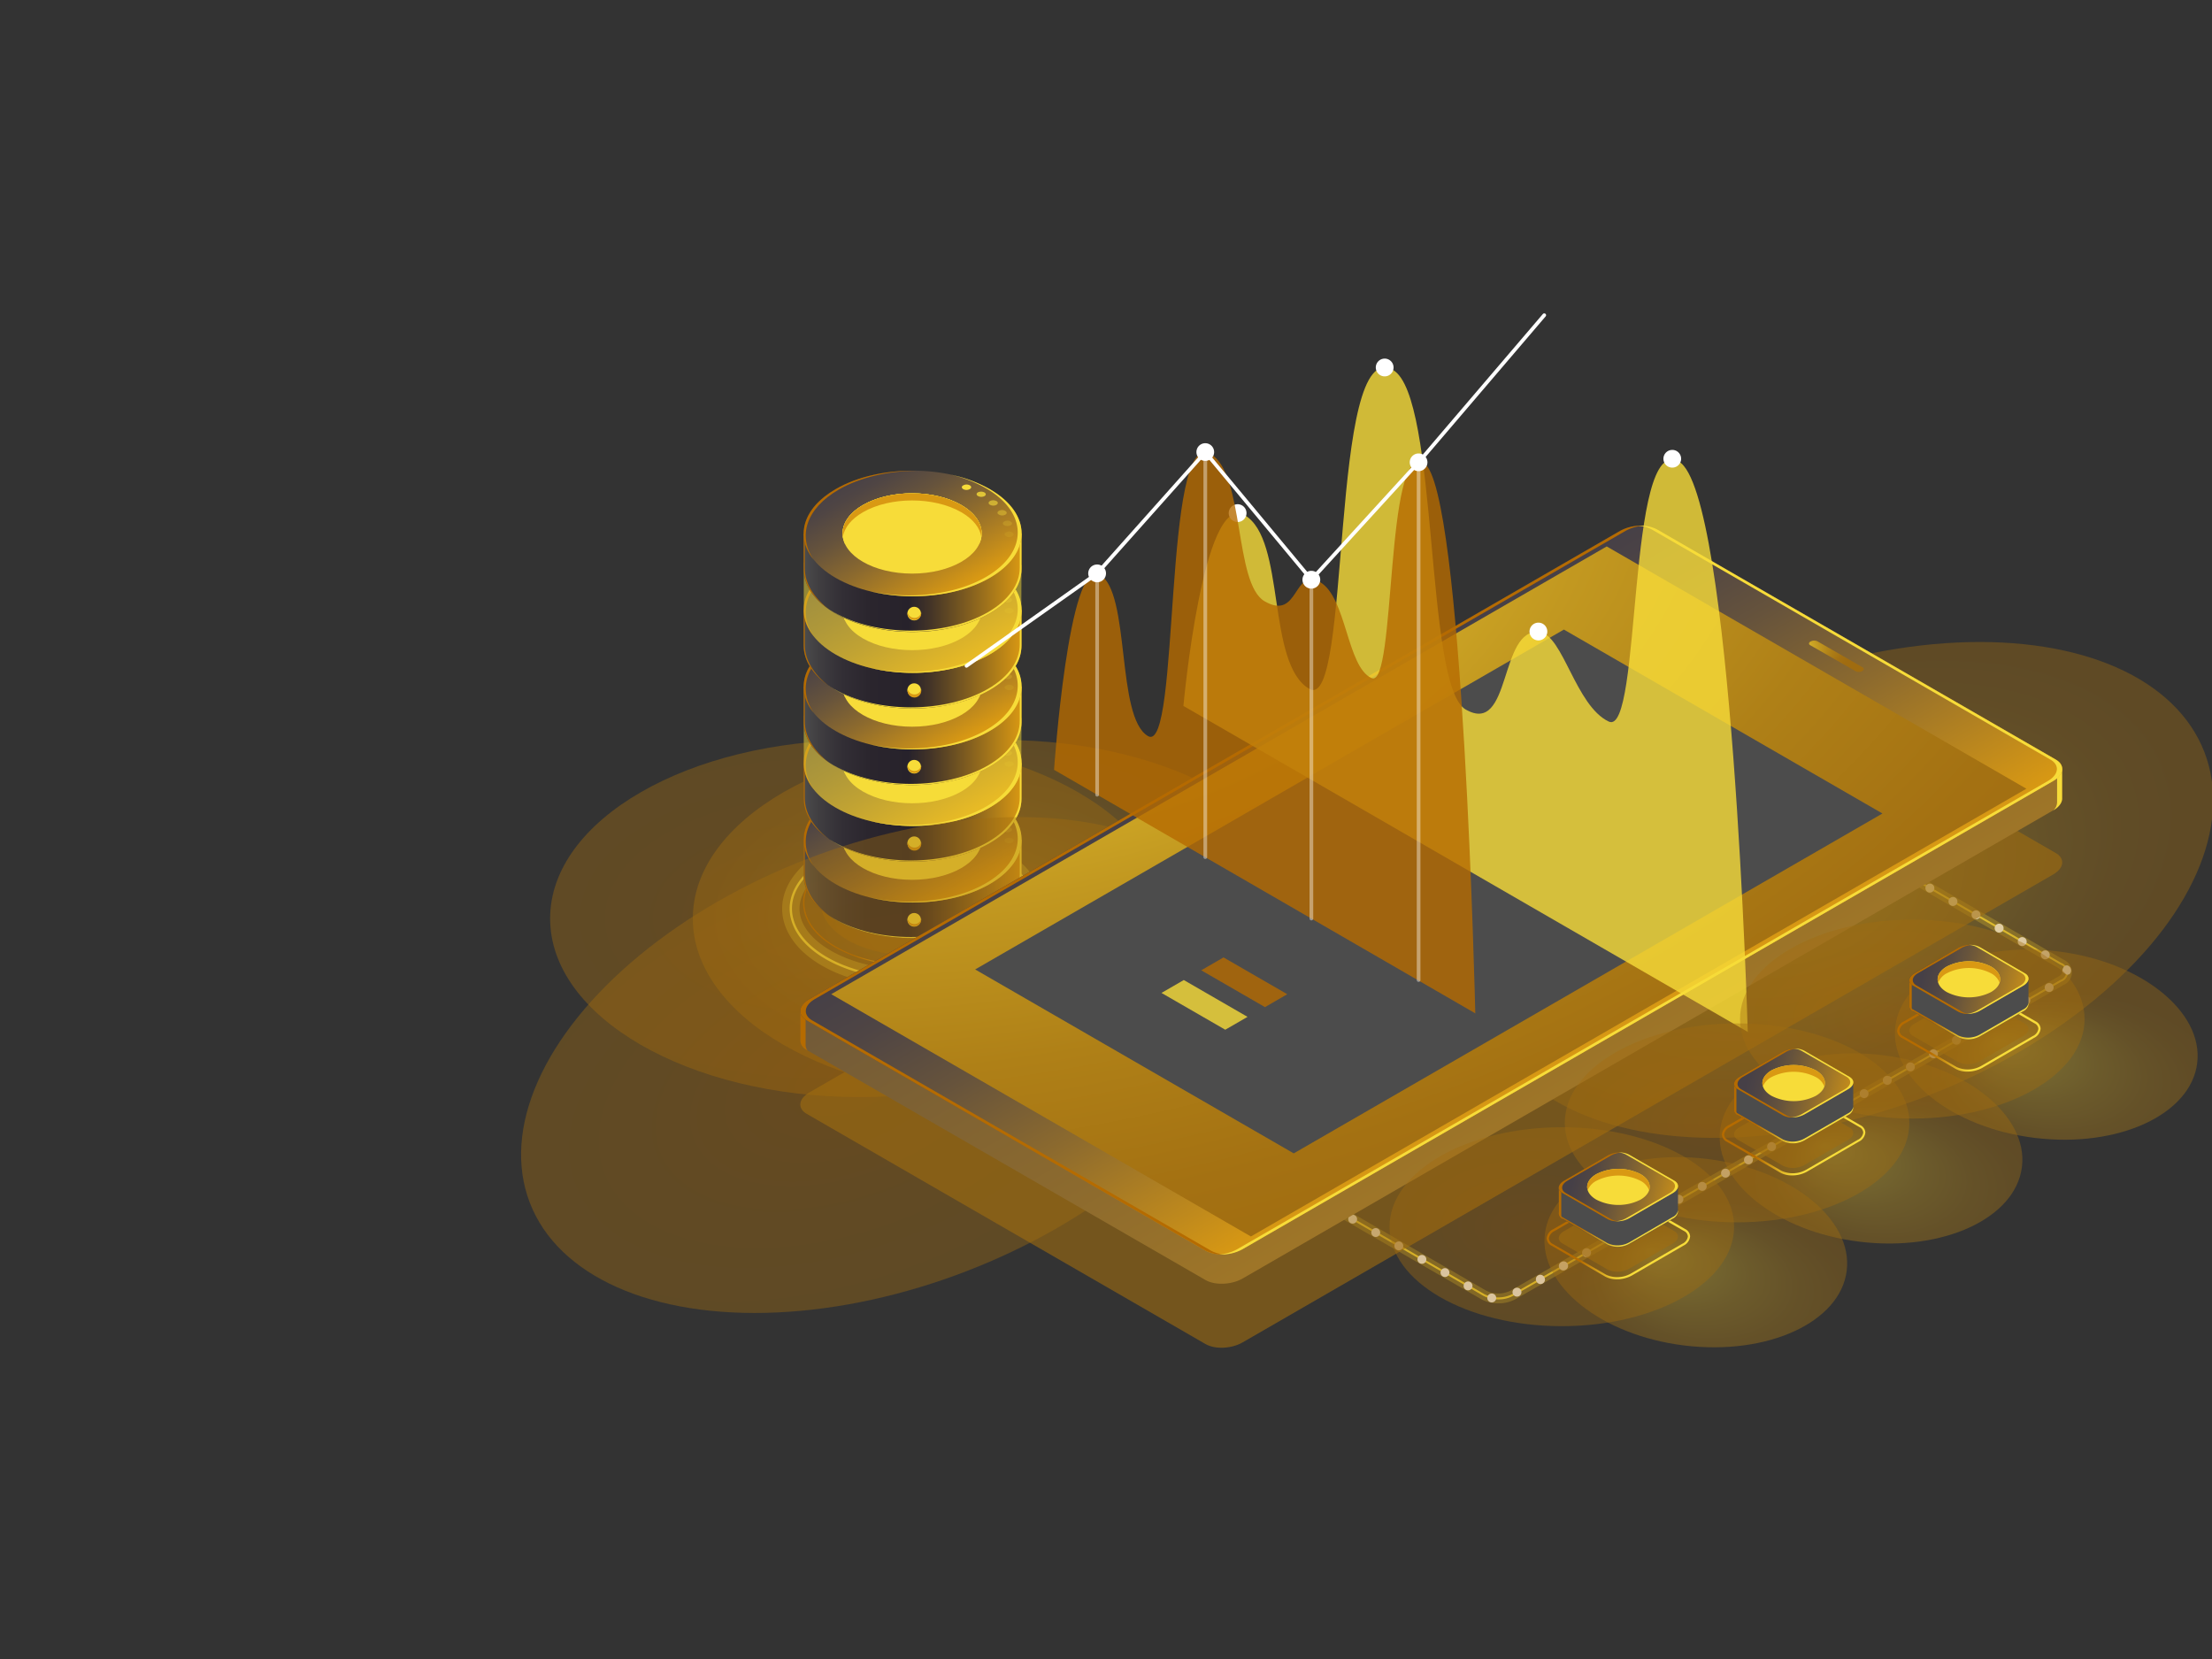 <svg xmlns="http://www.w3.org/2000/svg" xmlns:xlink="http://www.w3.org/1999/xlink" viewBox="0 0 600 450"><rect x="0" y="0" width="600" height="450" fill="#333333" stroke="none"/><defs><linearGradient id="Áåçûìÿííûé_ãðàäèåíò_9" x1="217.87" y1="244.81" x2="277.24" y2="244.81" gradientUnits="userSpaceOnUse"><stop offset="0" stop-color="#b56b00"/><stop offset=".23" stop-color="#b56b00"/><stop offset=".51" stop-color="#f7dc39"/><stop offset=".78" stop-color="#f7dc39"/><stop offset="1" stop-color="#f7dc39"/></linearGradient><linearGradient id="Áåçûìÿííûé_ãðàäèåíò_4" x1="-35.29" y1="237.42" x2="23.75" y2="237.42" gradientTransform="translate(253.32)" gradientUnits="userSpaceOnUse"><stop offset="0" stop-color="#4c4c4c"/><stop offset=".07" stop-color="#403e41"/><stop offset=".18" stop-color="#322e35"/><stop offset=".31" stop-color="#2a252d"/><stop offset=".48" stop-color="#27222b"/><stop offset=".58" stop-color="#433427"/><stop offset=".78" stop-color="#8a641e"/><stop offset="1" stop-color="#d99913"/></linearGradient><linearGradient id="Áåçûìÿííûé_ãðàäèåíò_2" x1="290.93" y1="1046.56" x2="339.14" y2="1046.56" gradientTransform="matrix(.87 .5 -.87 .5 881.06 -453.03)" gradientUnits="userSpaceOnUse"><stop offset="0" stop-color="#464047"/><stop offset=".13" stop-color="#4f4544"/><stop offset=".33" stop-color="#66533c"/><stop offset=".58" stop-color="#8c6a2e"/><stop offset=".87" stop-color="#c08a1c"/><stop offset="1" stop-color="#d99913"/></linearGradient><linearGradient id="Áåçûìÿííûé_ãðàäèåíò_4-2" x1="-35.29" y1="216.66" x2="23.75" y2="216.66" xlink:href="#Áåçûìÿííûé_ãðàäèåíò_4"/><linearGradient id="Áåçûìÿííûé_ãðàäèåíò_2-2" x1="270.16" y1="1025.8" x2="318.37" y2="1025.8" xlink:href="#Áåçûìÿííûé_ãðàäèåíò_2"/><linearGradient id="Áåçûìÿííûé_ãðàäèåíò_4-3" x1="-35.29" y1="195.89" x2="23.75" y2="195.89" xlink:href="#Áåçûìÿííûé_ãðàäèåíò_4"/><linearGradient id="Áåçûìÿííûé_ãðàäèåíò_2-3" x1="249.4" y1="1005.03" x2="297.61" y2="1005.03" xlink:href="#Áåçûìÿííûé_ãðàäèåíò_2"/><linearGradient id="Áåçûìÿííûé_ãðàäèåíò_4-4" x1="-35.29" y1="175.13" x2="23.75" y2="175.13" xlink:href="#Áåçûìÿííûé_ãðàäèåíò_4"/><linearGradient id="Áåçûìÿííûé_ãðàäèåíò_2-4" x1="228.63" y1="984.26" x2="276.84" y2="984.26" xlink:href="#Áåçûìÿííûé_ãðàäèåíò_2"/><linearGradient id="Áåçûìÿííûé_ãðàäèåíò_4-5" x1="-35.29" y1="154.36" x2="23.75" y2="154.36" xlink:href="#Áåçûìÿííûé_ãðàäèåíò_4"/><linearGradient id="Áåçûìÿííûé_ãðàäèåíò_2-5" x1="207.87" y1="963.5" x2="256.08" y2="963.5" xlink:href="#Áåçûìÿííûé_ãðàäèåíò_2"/><linearGradient id="Áåçûìÿííûé_ãðàäèåíò_2-6" x1="148.47" y1="249.4" x2="644.01" y2="249.4" xlink:href="#Áåçûìÿííûé_ãðàäèåíò_2"/><linearGradient id="Áåçûìÿííûé_ãðàäèåíò_2-7" x1="-1170.8" y1="1040.25" x2="-1035.13" y2="1040.25" gradientTransform="matrix(.87 .5 -1 .58 2383.64 192.27)" xlink:href="#Áåçûìÿííûé_ãðàäèåíò_2"/><linearGradient id="Áåçûìÿííûé_ãðàäèåíò_4-6" x1="264.52" y1="241.81" x2="510.61" y2="241.81" xlink:href="#Áåçûìÿííûé_ãðàäèåíò_4"/><linearGradient id="Áåçûìÿííûé_ãðàäèåíò_10" x1="514.59" y1="279.31" x2="553.53" y2="279.31" xlink:href="#Áåçûìÿííûé_ãðàäèåíò_9"/><linearGradient id="Áåçûìÿííûé_ãðàäèåíò_4-7" x1="514.84" y1="272.61" x2="554.23" y2="272.61" xlink:href="#Áåçûìÿííûé_ãðàäèåíò_4"/><linearGradient id="Áåçûìÿííûé_ãðàäèåíò_9-2" x1="514.84" y1="276.97" x2="554.23" y2="276.97" xlink:href="#Áåçûìÿííûé_ãðàäèåíò_9"/><linearGradient id="Áåçûìÿííûé_ãðàäèåíò_2-8" x1="779.87" y1="682.71" x2="798.42" y2="666.64" gradientTransform="matrix(.87 .5 -1 .58 525 -518.49)" xlink:href="#Áåçûìÿííûé_ãðàäèåíò_2"/><linearGradient id="Áåçûìÿííûé_ãðàäèåíò_10-2" x1="467.06" y1="307.47" x2="506" y2="307.47" xlink:href="#Áåçûìÿííûé_ãðàäèåíò_9"/><linearGradient id="Áåçûìÿííûé_ãðàäèåíò_4-8" x1="467.31" y1="300.76" x2="506.69" y2="300.76" xlink:href="#Áåçûìÿííûé_ãðàäèåíò_4"/><linearGradient id="Áåçûìÿííûé_ãðàäèåíò_9-3" x1="467.31" y1="305.13" x2="506.69" y2="305.13" xlink:href="#Áåçûìÿííûé_ãðàäèåíò_9"/><linearGradient id="Áåçûìÿííûé_ãðàäèåíò_2-9" x1="780.57" y1="730.85" x2="799.12" y2="714.79" gradientTransform="matrix(.87 .5 -1 .58 525 -518.49)" xlink:href="#Áåçûìÿííûé_ãðàäèåíò_2"/><linearGradient id="Áåçûìÿííûé_ãðàäèåíò_10-3" x1="419.52" y1="335.62" x2="458.46" y2="335.62" xlink:href="#Áåçûìÿííûé_ãðàäèåíò_9"/><linearGradient id="Áåçûìÿííûé_ãðàäèåíò_4-9" x1="419.77" y1="328.92" x2="459.16" y2="328.92" xlink:href="#Áåçûìÿííûé_ãðàäèåíò_4"/><linearGradient id="Áåçûìÿííûé_ãðàäèåíò_9-4" x1="419.77" y1="333.28" x2="459.16" y2="333.28" xlink:href="#Áåçûìÿííûé_ãðàäèåíò_9"/><linearGradient id="Áåçûìÿííûé_ãðàäèåíò_2-10" x1="781.28" y1="779" x2="799.83" y2="762.94" gradientTransform="matrix(.87 .5 -1 .58 525 -518.49)" xlink:href="#Áåçûìÿííûé_ãðàäèåíò_2"/><radialGradient id="Áåçûìÿííûé_ãðàäèåíò_7" cx="-2723.95" cy="202.81" r="68.5" gradientTransform="matrix(.87 .5 -.87 .5 2806.39 1509.72)" gradientUnits="userSpaceOnUse"><stop offset=".01" stop-color="#f7dc39"/><stop offset=".22" stop-color="#d9b52b"/><stop offset=".43" stop-color="#c0951f"/><stop offset=".64" stop-color="#ae7e17"/><stop offset=".83" stop-color="#a47112"/><stop offset="1" stop-color="#a06c10"/></radialGradient><radialGradient id="Áåçûìÿííûé_ãðàäèåíò_11" cx="-2746.29" cy="225.16" r="68.5" gradientTransform="matrix(.87 .5 -.87 .5 2806.39 1509.72)" gradientUnits="userSpaceOnUse"><stop offset=".01" stop-color="#b56b00"/><stop offset=".08" stop-color="#b26b02"/><stop offset=".57" stop-color="#a56c0c"/><stop offset="1" stop-color="#a06c10"/></radialGradient><radialGradient id="Áåçûìÿííûé_ãðàäèåíò_7-2" cx="-2960.74" cy="-413.69" r="84.78" gradientTransform="matrix(.87 .5 -.87 .5 2706.83 1928.47)" xlink:href="#Áåçûìÿííûé_ãðàäèåíò_7"/><radialGradient id="Áåçûìÿííûé_ãðàäèåíò_11-2" cx="-3160.36" cy="-312.95" r="84.78" gradientTransform="matrix(.87 .5 -.87 .5 2706.48 2025.39)" xlink:href="#Áåçûìÿííûé_ãðàäèåíò_11"/><radialGradient id="Áåçûìÿííûé_ãðàäèåíò_8" cx="-1848.92" cy="-1440.34" r="269.78" gradientTransform="matrix(.84 .49 -1.07 .62 285.67 1954.47)" gradientUnits="userSpaceOnUse"><stop offset=".01" stop-color="#f7dc39"/><stop offset=".2" stop-color="#dcb92c"/><stop offset=".43" stop-color="#c29820"/><stop offset=".64" stop-color="#af8017"/><stop offset=".84" stop-color="#a47112"/><stop offset="1" stop-color="#a06c10"/></radialGradient><radialGradient id="Áåçûìÿííûé_ãðàäèåíò_8-2" cx="-1107.46" cy="736.2" r="12.83" gradientTransform="matrix(.87 .5 -.87 .5 2090.51 361.23)" xlink:href="#Áåçûìÿííûé_ãðàäèåíò_8"/><radialGradient id="Áåçûìÿííûé_ãðàäèåíò_7-3" cx="737.54" cy="1681.28" fx="721.396" fy="1688.222" r="25.25" gradientTransform="matrix(-.86 .87 -.54 -1.38 2086.63 1972.31)" xlink:href="#Áåçûìÿííûé_ãðàäèåíò_7"/><radialGradient id="Áåçûìÿííûé_ãðàäèåíò_11-3" cx="-2581.87" cy="-712.23" r="38.16" gradientTransform="matrix(.87 .5 -.87 .5 2137.82 1923.48)" xlink:href="#Áåçûìÿííûé_ãðàäèåíò_11"/><radialGradient id="Áåçûìÿííûé_ãðàäèåíò_7-4" cx="751.62" cy="1721.7" fx="735.47" fy="1728.649" r="25.25" gradientTransform="matrix(-.86 .87 -.54 -1.38 2072.8 2044.24)" xlink:href="#Áåçûìÿííûé_ãðàäèåíò_7"/><radialGradient id="Áåçûìÿííûé_ãðàäèåíò_11-4" cx="-2581.16" cy="-656.63" r="38.16" gradientTransform="matrix(.87 .5 -.87 .5 2137.82 1923.48)" xlink:href="#Áåçûìÿííûé_ãðàäèåíò_11"/><radialGradient id="Áåçûìÿííûé_ãðàäèåíò_7-5" cx="765.69" cy="1762.13" fx="749.544" fy="1769.076" r="25.25" gradientTransform="matrix(-.86 .87 -.54 -1.38 2058.95 2116.18)" xlink:href="#Áåçûìÿííûé_ãðàäèåíò_7"/><radialGradient id="Áåçûìÿííûé_ãðàäèåíò_11-5" cx="-2580.45" cy="-601.03" r="38.16" gradientTransform="matrix(.87 .5 -.87 .5 2137.82 1923.48)" xlink:href="#Áåçûìÿííûé_ãðàäèåíò_11"/><style>.cls-14{opacity:.4}.cls-12,.cls-13,.cls-14,.cls-15,.cls-16,.cls-19,.cls-4,.cls-5{fill:#f7dc39}.cls-4{opacity:.3}.cls-7{fill:#a06c10}.cls-13,.cls-7{opacity:.6}.cls-34,.cls-9{fill:#b56b00}.cls-11{fill:#d99913}.cls-12,.cls-34{opacity:.8}.cls-15{opacity:.2}.cls-16{opacity:.1}.cls-19{opacity:.5}.cls-26{fill:#fff}</style></defs><g style="isolation:isolate"><g id="Ñëîé_1" data-name="Ñëîé 1"><ellipse cx="271.81" cy="249.15" rx="83.89" ry="48.44" style="mix-blend-mode:lighten" fill="url(#Áåçûìÿííûé_ãðàäèåíò_7)" opacity=".4"/><ellipse cx="233.11" cy="249.15" rx="83.89" ry="48.44" style="mix-blend-mode:lighten" fill="url(#Áåçûìÿííûé_ãðàäèåíò_11)" opacity=".4"/><path class="cls-4" d="M247.46 267.82a56 56 0 01-15.69-2.2c-10.16-3-17.12-8.6-19.08-15.4-1.37-4.76-.08-9.7 3.64-13.91l.4-.45c8.91-10.1 29.37-14 46.57-9 10.17 3 17.13 8.6 19.09 15.39 1.37 4.76.08 9.7-3.64 13.91l-.4.46c-6.28 7.14-18.35 11.2-30.89 11.2zm-27.6-28.39c-2.65 3-3.56 6.28-2.64 9.49 1.48 5.13 7.42 9.69 15.88 12.18 15.34 4.51 34 1.11 41.72-7.58l.4-.46c2.65-3 3.56-6.28 2.64-9.48-1.48-5.14-7.42-9.69-15.89-12.18-15.33-4.51-34-1.11-41.71 7.58z"/><path class="cls-5" d="M247.27 265.73a53.49 53.49 0 01-14.92-2.07c-9.48-2.79-15.93-7.9-17.69-14-1.19-4.13-.08-8.27 3.2-12l.4-.45c8.29-9.39 28.24-13.14 44.47-8.37 9.48 2.79 15.93 7.89 17.69 14 1.19 4.12.08 8.27-3.2 12l-.4.45c-5.82 6.62-17.5 10.44-29.55 10.44zm-28.94-27.65c-3.14 3.55-4.2 7.5-3.07 11.4 1.67 5.82 8.13 10.89 17.27 13.58 16 4.71 35.68 1 43.82-8.19l.4-.45c3.14-3.56 4.2-7.5 3.07-11.41-1.67-5.81-8.13-10.89-17.27-13.58-16-4.71-35.68-1-43.82 8.19z"/><path d="M247.55 262c-7.59 0-15.18-1.67-21-5s-8.73-7.58-8.73-12.19 3.1-8.95 8.73-12.2c11.55-6.67 30.35-6.67 41.91 0 5.63 3.25 8.73 7.58 8.73 12.2s-3.1 8.94-8.73 12.19-13.32 5-20.91 5zm0-34.07c-7.53 0-15.06 1.65-20.79 5-5.53 3.19-8.57 7.42-8.57 11.92s3 8.72 8.57 11.91c11.46 6.62 30.12 6.62 41.59 0 5.52-3.19 8.56-7.42 8.56-11.91s-3-8.73-8.56-11.92c-5.74-3.35-13.27-5-20.8-5z" fill="url(#Áåçûìÿííûé_ãðàäèåíò_9)"/><ellipse class="cls-7" cx="247.55" cy="244.81" rx="24.93" ry="14.39"/><path d="M277.07 237.41v-9.65h-5.22a24.21 24.21 0 00-3.42-2.39c-11.53-6.65-30.22-6.65-41.75 0a23.64 23.64 0 00-3.42 2.39H218v9.66c0 4.37 2.88 8.73 8.65 12.06 11.53 6.65 30.22 6.65 41.75 0 5.8-3.33 8.68-7.7 8.67-12.07z" fill="url(#Áåçûìÿííûé_ãðàäèåíò_4)"/><path class="cls-9" d="M218.3 237.17v-9.41h-.3v9.66c0 3.91 2.33 7.81 6.95 11-4.42-3.32-6.65-7.28-6.65-11.25z"/><path class="cls-5" d="M276.61 227.76v9.34c0 4.37-2.88 8.73-8.65 12.07-11.53 6.65-30.22 6.65-41.75 0-.59-.34-1.12-.7-1.65-1.06.66.47 1.36.93 2.12 1.37 11.53 6.65 30.22 6.65 41.75 0 5.77-3.33 8.65-7.7 8.64-12.07v-9.65z"/><ellipse cx="247.55" cy="227.76" rx="29.52" ry="17.05" fill="url(#Áåçûìÿííûé_ãðàäèåíò_2)"/><path class="cls-9" d="M227.47 215.89c5.86-3.39 13.51-5.09 21.19-5.14-7.92-.17-15.94 1.47-22 5-9 5.18-11.05 13-5.92 19.17-4.4-6.38-2.16-13.92 6.73-19.03z"/><path class="cls-5" d="M268.43 215.71a36.45 36.45 0 00-10.43-3.88 35.58 35.58 0 019.41 3.65c11.53 6.65 11.53 17.44 0 24.1-8.46 4.89-20.79 6.17-31.3 3.88 10.73 2.61 23.59 1.4 32.34-3.65 11.55-6.65 11.55-17.44-.02-24.1z"/><ellipse class="cls-5" cx="247.41" cy="227.76" rx="18.87" ry="10.89"/><path class="cls-5" d="M234.07 225.9c7.37-4.26 19.31-4.26 26.68 0a11.48 11.48 0 014.83 4.78c1.75-3.66.15-7.74-4.83-10.62-7.37-4.25-19.31-4.25-26.68 0-5 2.88-6.58 7-4.83 10.62a11.48 11.48 0 014.83-4.78z"/><path class="cls-5" d="M234.07 223.84c7.37-4.26 19.31-4.26 26.68 0 2.85 1.64 4.58 3.68 5.23 5.81 1-3.38-.71-7-5.23-9.59-7.37-4.25-19.31-4.25-26.68 0-4.52 2.61-6.25 6.21-5.23 9.59.65-2.13 2.38-4.17 5.23-5.81z"/><path class="cls-11" d="M234.07 222c7.37-4.26 19.31-4.26 26.68 0 3.26 1.88 5.07 4.28 5.45 6.73.47-3.1-1.34-6.3-5.45-8.67-7.37-4.25-19.31-4.25-26.68 0-4.11 2.37-5.92 5.57-5.45 8.67.38-2.46 2.19-4.85 5.45-6.73z"/><path class="cls-5" d="M262.83 214.6a1.85 1.85 0 00-1.74.24c-.37.34-.18.79.41 1a1.85 1.85 0 001.74-.24c.37-.34.18-.79-.41-1z"/><path class="cls-12" d="M267 216.62a2 2 0 00-1.76 0c-.47.29-.44.74.06 1a2 2 0 001.76 0c.47-.28.44-.73-.06-1z"/><path class="cls-13" d="M270.42 219.06a1.92 1.92 0 00-1.74-.16c-.56.24-.68.68-.28 1a1.91 1.91 0 001.74.16c.55-.23.68-.67.28-1z"/><path class="cls-14" d="M272.94 221.85a1.7 1.7 0 00-1.65-.36c-.62.17-.9.59-.61.95a1.74 1.74 0 001.65.36c.67-.17.9-.59.61-.95z"/><path class="cls-15" d="M274.48 224.86a1.43 1.43 0 00-1.5-.53c-.67.09-1.08.47-.92.86a1.43 1.43 0 001.5.53c.67-.09 1.08-.48.92-.86z"/><path class="cls-16" d="M274.85 228.33c.3-.36 0-.79-.57-1a1.73 1.73 0 00-1.67.33c-.3.35 0 .78.57 1a1.76 1.76 0 001.67-.33z"/><path d="M277.07 216.64V207h-5.22a23.41 23.41 0 00-3.42-2.39c-11.53-6.66-30.22-6.66-41.75 0a22.88 22.88 0 00-3.42 2.39H218v9.66c0 4.36 2.88 8.72 8.65 12.05 11.53 6.66 30.22 6.66 41.75 0 5.8-3.33 8.68-7.71 8.67-12.07z" fill="url(#Áåçûìÿííûé_ãðàäèåíò_4-2)"/><path class="cls-9" d="M218.3 216.41V207h-.3v9.66c0 3.9 2.33 7.8 6.95 11-4.42-3.32-6.65-7.29-6.65-11.25z"/><path class="cls-5" d="M276.61 207v9.33c0 4.37-2.88 8.74-8.65 12.07-11.53 6.66-30.22 6.66-41.75 0-.59-.34-1.12-.69-1.65-1.05.66.47 1.36.92 2.12 1.36 11.53 6.66 30.22 6.66 41.75 0 5.77-3.33 8.65-7.7 8.64-12.07V207z"/><ellipse cx="247.55" cy="207" rx="29.52" ry="17.04" fill="url(#Áåçûìÿííûé_ãðàäèåíò_2-2)"/><path class="cls-9" d="M227.47 195.12c5.86-3.38 13.51-5.09 21.19-5.14-7.92-.17-15.94 1.47-22 5-9 5.19-11.05 13-5.92 19.17-4.4-6.37-2.16-13.89 6.73-19.03z"/><path class="cls-5" d="M268.43 194.94a36.75 36.75 0 00-10.43-3.88 35.58 35.58 0 019.41 3.65c11.53 6.66 11.53 17.45 0 24.11-8.46 4.88-20.79 6.17-31.3 3.88 10.73 2.61 23.59 1.4 32.34-3.65 11.55-6.66 11.55-17.45-.02-24.11z"/><path class="cls-5" d="M260.75 214.7c-7.37 4.25-19.31 4.25-26.68 0s-7.37-11.15 0-15.41 19.31-4.25 26.68 0 7.37 11.15 0 15.41z"/><path class="cls-5" d="M234.07 205.13c7.37-4.25 19.31-4.25 26.68 0a11.49 11.49 0 014.83 4.79c1.75-3.66.15-7.75-4.83-10.63-7.37-4.25-19.31-4.25-26.68 0-5 2.88-6.58 7-4.83 10.62a11.53 11.53 0 014.83-4.78z"/><path class="cls-5" d="M234.07 203.07c7.37-4.25 19.31-4.25 26.68 0 2.85 1.64 4.58 3.69 5.23 5.81 1-3.37-.71-7-5.23-9.59-7.37-4.25-19.31-4.25-26.68 0-4.52 2.61-6.25 6.22-5.23 9.59.65-2.13 2.38-4.17 5.23-5.81z"/><path class="cls-11" d="M234.07 201.23c7.37-4.25 19.31-4.25 26.68 0 3.26 1.88 5.07 4.28 5.45 6.74.47-3.1-1.34-6.3-5.45-8.68-7.37-4.25-19.31-4.25-26.68 0-4.11 2.38-5.92 5.57-5.45 8.68.38-2.46 2.19-4.86 5.45-6.74z"/><path class="cls-5" d="M262.83 193.83a1.88 1.88 0 00-1.74.24c-.37.35-.18.8.41 1a1.88 1.88 0 001.74-.24c.37-.34.18-.83-.41-1z"/><path class="cls-12" d="M267 195.85a2 2 0 00-1.76 0c-.47.29-.44.75.06 1a2 2 0 001.76 0c.47-.27.44-.73-.06-1z"/><path class="cls-13" d="M270.42 198.3a1.89 1.89 0 00-1.74-.16c-.56.23-.68.68-.28 1a1.91 1.91 0 001.74.16c.55-.23.68-.68.28-1z"/><path class="cls-14" d="M272.94 201.08a1.7 1.7 0 00-1.65-.35c-.62.16-.9.59-.61 1a1.71 1.71 0 001.65.35c.67-.21.9-.64.61-1z"/><path class="cls-15" d="M274.48 204.09a1.46 1.46 0 00-1.5-.53c-.67.09-1.08.48-.92.87a1.46 1.46 0 001.5.53c.67-.09 1.08-.48.92-.87z"/><path class="cls-16" d="M274.85 207.56c.3-.35 0-.78-.57-1a1.78 1.78 0 00-1.67.33c-.3.36 0 .79.57 1a1.73 1.73 0 001.67-.33z"/><path class="cls-19" d="M277.08 194.78l-9.15-.11c-11.11-6.13-28.48-6.28-39.91-.45l-10-.12v12.43c-.21 4.52 2.66 9.07 8.63 12.52 11.53 6.66 30.22 6.66 41.75 0 6-3.45 8.84-8 8.63-12.52z"/><path d="M277.07 195.88v-9.65h-5.22a24.21 24.21 0 00-3.42-2.39c-11.53-6.65-30.22-6.65-41.75 0a23.64 23.64 0 00-3.42 2.39H218v9.66c0 4.37 2.88 8.73 8.65 12.06 11.53 6.65 30.22 6.65 41.75 0 5.8-3.34 8.68-7.7 8.67-12.07z" fill="url(#Áåçûìÿííûé_ãðàäèåíò_4-3)"/><path class="cls-9" d="M218.3 195.64v-9.41h-.3v9.66c0 3.91 2.33 7.81 6.95 11-4.42-3.32-6.65-7.28-6.65-11.25z"/><path class="cls-5" d="M276.61 186.23v9.34c0 4.37-2.88 8.73-8.65 12.07-11.53 6.65-30.22 6.65-41.75 0-.59-.34-1.12-.7-1.65-1.06.66.47 1.36.93 2.12 1.37 11.53 6.65 30.22 6.65 41.75 0 5.77-3.34 8.65-7.7 8.64-12.07v-9.65z"/><ellipse cx="247.55" cy="186.23" rx="29.52" ry="17.05" fill="url(#Áåçûìÿííûé_ãðàäèåíò_2-3)"/><path class="cls-9" d="M227.47 174.35c5.86-3.38 13.51-5.08 21.19-5.13-7.92-.17-15.94 1.47-22 5-9 5.18-11.05 13-5.92 19.17-4.4-6.39-2.16-13.9 6.73-19.04z"/><path class="cls-5" d="M268.43 174.18A36.45 36.45 0 00258 170.3a35.58 35.58 0 019.41 3.65c11.53 6.65 11.53 17.44 0 24.1-8.46 4.89-20.79 6.17-31.3 3.88 10.73 2.61 23.59 1.4 32.34-3.65 11.55-6.65 11.55-17.44-.02-24.1z"/><ellipse class="cls-5" cx="247.41" cy="186.23" rx="18.87" ry="10.89"/><path class="cls-5" d="M234.07 184.37c7.37-4.26 19.31-4.26 26.68 0a11.48 11.48 0 014.83 4.78c1.75-3.66.15-7.74-4.83-10.62-7.37-4.26-19.31-4.26-26.68 0-5 2.88-6.58 7-4.83 10.62a11.48 11.48 0 014.83-4.78z"/><path class="cls-5" d="M234.07 182.3c7.37-4.25 19.31-4.25 26.68 0 2.85 1.65 4.58 3.69 5.23 5.82 1-3.38-.71-7-5.23-9.59-7.37-4.26-19.31-4.26-26.68 0-4.52 2.61-6.25 6.21-5.23 9.59.65-2.12 2.38-4.12 5.23-5.82z"/><path class="cls-11" d="M234.07 180.47c7.37-4.26 19.31-4.26 26.68 0 3.26 1.88 5.07 4.28 5.45 6.73.47-3.1-1.34-6.3-5.45-8.67-7.37-4.26-19.31-4.26-26.68 0-4.11 2.37-5.92 5.57-5.45 8.67.38-2.46 2.19-4.85 5.45-6.73z"/><path class="cls-5" d="M262.83 173.07a1.85 1.85 0 00-1.74.24c-.37.34-.18.79.41 1a1.85 1.85 0 001.74-.24c.37-.34.18-.79-.41-1z"/><path class="cls-12" d="M267 175.09a2 2 0 00-1.76 0c-.47.29-.44.74.06 1a1.92 1.92 0 001.76 0c.47-.28.44-.73-.06-1z"/><path class="cls-13" d="M270.42 177.53a1.92 1.92 0 00-1.74-.16c-.56.23-.68.68-.28 1a1.91 1.91 0 001.74.16c.55-.23.68-.68.28-1z"/><path class="cls-14" d="M272.94 180.31a1.72 1.72 0 00-1.65-.35c-.62.17-.9.59-.61.95a1.74 1.74 0 001.65.36c.67-.17.9-.59.61-.96z"/><path class="cls-15" d="M274.48 183.33a1.43 1.43 0 00-1.5-.53c-.67.09-1.08.47-.92.86s.83.62 1.5.53 1.08-.48.92-.86z"/><path class="cls-16" d="M274.85 186.8c.3-.36 0-.79-.57-1a1.73 1.73 0 00-1.67.33c-.3.35 0 .78.57 1a1.78 1.78 0 001.67-.33z"/><path d="M277.07 175.11v-9.64h-5.22a23.41 23.41 0 00-3.42-2.39c-11.53-6.66-30.22-6.66-41.75 0a22.88 22.88 0 00-3.42 2.39H218v9.66c0 4.36 2.88 8.72 8.65 12.05 11.53 6.66 30.22 6.66 41.75 0 5.8-3.33 8.68-7.7 8.67-12.07z" fill="url(#Áåçûìÿííûé_ãðàäèåíò_4-4)"/><path class="cls-9" d="M218.3 174.88v-9.41h-.3v9.66c0 3.9 2.33 7.8 6.95 11-4.42-3.32-6.65-7.29-6.65-11.25z"/><path class="cls-5" d="M276.61 165.47v9.33c0 4.37-2.88 8.74-8.65 12.07-11.53 6.66-30.22 6.66-41.75 0-.59-.34-1.12-.69-1.65-1.05.66.47 1.36.92 2.12 1.36 11.53 6.66 30.22 6.66 41.75 0 5.77-3.33 8.65-7.7 8.64-12.07v-9.64z"/><ellipse cx="247.55" cy="165.47" rx="29.52" ry="17.04" fill="url(#Áåçûìÿííûé_ãðàäèåíò_2-4)"/><path class="cls-9" d="M227.47 153.59c5.86-3.38 13.51-5.09 21.19-5.14-7.92-.17-15.94 1.47-22 5-9 5.19-11.05 13-5.92 19.17-4.4-6.37-2.16-13.9 6.73-19.03z"/><path class="cls-5" d="M268.43 153.41a36.45 36.45 0 00-10.43-3.88 35.58 35.58 0 019.41 3.65c11.53 6.66 11.53 17.45 0 24.11-8.46 4.88-20.79 6.17-31.3 3.88 10.73 2.61 23.59 1.4 32.34-3.65 11.55-6.66 11.55-17.45-.02-24.11z"/><path class="cls-5" d="M260.75 173.17c-7.37 4.25-19.31 4.25-26.68 0s-7.37-11.15 0-15.41 19.31-4.25 26.68 0 7.37 11.15 0 15.41z"/><path class="cls-5" d="M234.07 163.6c7.37-4.25 19.31-4.25 26.68 0a11.49 11.49 0 014.83 4.79c1.75-3.66.15-7.75-4.83-10.63-7.37-4.25-19.31-4.25-26.68 0-5 2.88-6.58 7-4.83 10.62a11.53 11.53 0 014.83-4.78z"/><path class="cls-5" d="M234.07 161.54c7.37-4.25 19.31-4.25 26.68 0 2.85 1.64 4.58 3.68 5.23 5.81 1-3.37-.71-7-5.23-9.59-7.37-4.25-19.31-4.25-26.68 0-4.52 2.61-6.25 6.22-5.23 9.59.65-2.13 2.38-4.17 5.23-5.81z"/><path class="cls-11" d="M234.07 159.7c7.37-4.25 19.31-4.25 26.68 0 3.26 1.88 5.07 4.28 5.45 6.74.47-3.11-1.34-6.3-5.45-8.68-7.37-4.25-19.31-4.25-26.68 0-4.11 2.38-5.92 5.57-5.45 8.68.38-2.44 2.19-4.86 5.45-6.74z"/><path class="cls-5" d="M262.83 152.3a1.88 1.88 0 00-1.74.24c-.37.34-.18.8.41 1a1.88 1.88 0 001.74-.24c.37-.3.18-.79-.41-1z"/><path class="cls-12" d="M267 154.32a2 2 0 00-1.76 0c-.47.29-.44.75.06 1a2 2 0 001.76 0c.47-.27.44-.73-.06-1z"/><path class="cls-13" d="M270.42 156.77a1.89 1.89 0 00-1.74-.16c-.56.23-.68.68-.28 1a1.91 1.91 0 001.74.16c.55-.23.68-.68.28-1z"/><path class="cls-14" d="M272.94 159.55a1.7 1.7 0 00-1.65-.35c-.62.16-.9.59-.61 1a1.71 1.71 0 001.65.35c.67-.21.9-.64.61-1z"/><path class="cls-15" d="M274.48 162.56A1.46 1.46 0 00273 162c-.67.09-1.08.48-.92.87a1.46 1.46 0 001.5.53c.65-.06 1.06-.4.9-.84z"/><path class="cls-16" d="M274.85 166c.3-.35 0-.78-.57-1a1.78 1.78 0 00-1.67.33c-.3.36 0 .79.57 1a1.73 1.73 0 001.67-.33z"/><path class="cls-19" d="M277.08 153.25l-9.15-.11c-11.11-6.13-28.48-6.28-39.91-.45l-10-.12V165c-.21 4.52 2.66 9.07 8.63 12.52 11.53 6.65 30.22 6.65 41.75 0 6-3.45 8.84-8 8.63-12.52z"/><path d="M277.07 154.35v-9.65h-5.22a24.21 24.21 0 00-3.42-2.39c-11.53-6.66-30.22-6.66-41.75 0a23.64 23.64 0 00-3.42 2.39H218v9.66c0 4.37 2.88 8.73 8.65 12.06 11.53 6.65 30.22 6.65 41.75 0 5.8-3.34 8.68-7.7 8.67-12.07z" fill="url(#Áåçûìÿííûé_ãðàäèåíò_4-5)"/><path class="cls-9" d="M218.3 154.11v-9.41h-.3v9.66c0 3.91 2.33 7.81 6.95 11-4.42-3.36-6.65-7.28-6.65-11.25z"/><path class="cls-5" d="M276.61 144.7v9.3c0 4.37-2.88 8.73-8.65 12.07-11.53 6.65-30.22 6.65-41.75 0-.59-.34-1.12-.7-1.65-1.06.66.47 1.36.93 2.12 1.37 11.53 6.65 30.22 6.65 41.75 0 5.77-3.34 8.65-7.7 8.64-12.07v-9.61z"/><path d="M268.43 156.75c-11.53 6.66-30.22 6.66-41.75 0s-11.53-17.45 0-24.1 30.22-6.66 41.75 0 11.57 17.45 0 24.1z" fill="url(#Áåçûìÿííûé_ãðàäèåíò_2-5)"/><path class="cls-9" d="M227.47 132.82c5.86-3.38 13.51-5.08 21.19-5.13-7.92-.17-15.94 1.47-22 5-9 5.18-11.05 13-5.92 19.17-4.4-6.38-2.16-13.86 6.73-19.04z"/><path class="cls-5" d="M268.43 132.65a36.45 36.45 0 00-10.43-3.88 35.58 35.58 0 019.41 3.65c11.53 6.65 11.53 17.44 0 24.1-8.46 4.89-20.79 6.17-31.3 3.88 10.73 2.61 23.59 1.4 32.34-3.65 11.55-6.65 11.55-17.45-.02-24.1z"/><ellipse class="cls-5" cx="247.41" cy="144.7" rx="18.87" ry="10.89"/><path class="cls-5" d="M234.07 142.84c7.37-4.26 19.31-4.26 26.68 0a11.48 11.48 0 014.83 4.78c1.75-3.66.15-7.74-4.83-10.62-7.37-4.26-19.31-4.26-26.68 0-5 2.88-6.58 7-4.83 10.62a11.48 11.48 0 014.83-4.78z"/><path class="cls-5" d="M234.07 140.77c7.37-4.25 19.31-4.25 26.68 0 2.85 1.65 4.58 3.69 5.23 5.82 1-3.38-.71-7-5.23-9.59-7.37-4.26-19.31-4.26-26.68 0-4.52 2.61-6.25 6.21-5.23 9.59.65-2.13 2.38-4.17 5.23-5.82z"/><path class="cls-11" d="M234.07 138.94c7.37-4.26 19.31-4.26 26.68 0 3.26 1.88 5.07 4.27 5.45 6.73.47-3.1-1.34-6.3-5.45-8.67-7.37-4.26-19.31-4.26-26.68 0-4.11 2.37-5.92 5.57-5.45 8.67.38-2.46 2.19-4.85 5.45-6.73z"/><path class="cls-5" d="M262.83 131.54a1.85 1.85 0 00-1.74.24c-.37.34-.18.79.41 1a1.85 1.85 0 001.74-.24c.37-.34.18-.79-.41-1z"/><path class="cls-12" d="M267 133.56a2 2 0 00-1.76 0c-.47.29-.44.74.06 1a1.92 1.92 0 001.76 0c.47-.28.44-.73-.06-1z"/><path class="cls-13" d="M270.42 136a1.92 1.92 0 00-1.74-.16c-.56.23-.68.68-.28 1a1.88 1.88 0 001.74.17c.55-.24.68-.69.28-1.01z"/><path class="cls-14" d="M272.94 138.78a1.72 1.72 0 00-1.65-.35c-.62.17-.9.59-.61.95a1.74 1.74 0 001.65.36c.67-.17.9-.59.61-.96z"/><path class="cls-15" d="M274.48 141.8a1.45 1.45 0 00-1.5-.54c-.67.1-1.08.48-.92.87s.83.62 1.5.53 1.08-.48.92-.86z"/><path class="cls-16" d="M274.85 145.27c.3-.36 0-.79-.57-1a1.73 1.73 0 00-1.67.33c-.3.35 0 .78.57 1a1.78 1.78 0 001.67-.33z"/><circle class="cls-5" cx="247.97" cy="166.44" r="1.85"/><path class="cls-11" d="M248 167.6a1.86 1.86 0 01-1.82-1.51 2 2 0 000 .35 1.86 1.86 0 003.71 0 1.34 1.34 0 000-.35 1.85 1.85 0 01-1.89 1.51z"/><circle class="cls-5" cx="247.97" cy="187.2" r="1.85"/><path class="cls-11" d="M248 188.36a1.86 1.86 0 01-1.82-1.51 2.07 2.07 0 000 .35 1.86 1.86 0 103.71 0 1.39 1.39 0 000-.35 1.85 1.85 0 01-1.89 1.51z"/><circle class="cls-5" cx="247.97" cy="207.97" r="1.85"/><path class="cls-11" d="M248 209.13a1.86 1.86 0 01-1.82-1.51 2 2 0 000 .35 1.86 1.86 0 003.71 0 1.34 1.34 0 000-.35 1.85 1.85 0 01-1.89 1.51z"/><circle class="cls-5" cx="247.97" cy="228.73" r="1.85"/><path class="cls-11" d="M248 229.89a1.86 1.86 0 01-1.82-1.51 2.07 2.07 0 000 .35 1.86 1.86 0 103.71 0 1.39 1.39 0 000-.35 1.85 1.85 0 01-1.89 1.51z"/><circle class="cls-5" cx="247.97" cy="249.5" r="1.85"/><path class="cls-11" d="M248 250.66a1.86 1.86 0 01-1.82-1.51 2 2 0 000 .35 1.86 1.86 0 003.71 0 1.34 1.34 0 000-.35 1.85 1.85 0 01-1.89 1.51z"/><path class="cls-4" d="M406.41 353.53a9.39 9.39 0 01-4.65-1.13l-47-27.18a1.34 1.34 0 111.35-2.32l47 27.18a7.45 7.45 0 006.62 0l148.62-85.21c.61-.35 1-.77 1-1.13s-.36-.78-1-1.14l-47-27.18a1.32 1.32 0 01-.49-1.83 1.34 1.34 0 011.83-.49l47 27.18a3.74 3.74 0 010 6.92l-148.63 85.21a9.47 9.47 0 01-4.65 1.12z"/><path class="cls-5" d="M406.41 352.46a8.33 8.33 0 01-4.11-1l-47-27.18.27-.46 47 27.18a8.5 8.5 0 007.7 0l148.61-85.2a2.17 2.17 0 000-4.14l-47-27.18.26-.46 47 27.18a2.69 2.69 0 010 5.06l-148.62 85.2a8.33 8.33 0 01-4.11 1z"/><path class="cls-26" d="M518.27 237.88a1.21 1.21 0 11-.44-1.64 1.2 1.2 0 01.44 1.64zm6.26 3.62a1.21 1.21 0 11-.44-1.64 1.2 1.2 0 01.44 1.64zm6.26 3.62a1.21 1.21 0 11-.44-1.64 1.2 1.2 0 01.44 1.64zm6.26 3.62a1.21 1.21 0 11-.44-1.64 1.2 1.2 0 01.44 1.64zm6.26 3.62a1.21 1.21 0 11-.44-1.64 1.2 1.2 0 01.44 1.64zm6.26 3.64a1.21 1.21 0 11-.44-1.64 1.2 1.2 0 01.44 1.64zm6.26 3.6a1.21 1.21 0 11-.44-1.64 1.2 1.2 0 01.44 1.64zm4.73 4.73a2.79 2.79 0 01-.77-.45c-.2-.16-.34-.24-.38-.37a1.88 1.88 0 01.51-1.37.91.91 0 01.9-.26 1.31 1.31 0 01.89.9 1.4 1.4 0 01-.23 1.32.86.86 0 01-.92.23zm-5.78 4.13a1.21 1.21 0 111.65.45 1.21 1.21 0 01-1.65-.45zm-6.27 3.6a1.21 1.21 0 112.09-1.2 1.21 1.21 0 01-2.09 1.2zm-6.28 3.59a1.2 1.2 0 01.45-1.64 1.21 1.21 0 11-.45 1.64zm-6.23 3.6a1.21 1.21 0 012.09-1.2 1.21 1.21 0 11-2.09 1.2zm-6.31 3.6a1.21 1.21 0 112.09-1.2 1.21 1.21 0 01-2.09 1.2zm-6.28 3.59a1.2 1.2 0 111.65.45 1.2 1.2 0 01-1.65-.45zm-6.27 3.56a1.21 1.21 0 111.64.45 1.2 1.2 0 01-1.64-.45zm-6.27 3.64a1.21 1.21 0 111.64.44 1.2 1.2 0 01-1.64-.44zm-6.28 3.59a1.2 1.2 0 111.65.45 1.2 1.2 0 01-1.65-.45zm-6.27 3.6a1.21 1.21 0 111.64.45 1.2 1.2 0 01-1.64-.45zm-6.27 3.6a1.21 1.21 0 111.64.44 1.2 1.2 0 01-1.64-.44zm-6.28 3.57a1.2 1.2 0 111.65.45 1.2 1.2 0 01-1.65-.45zm-6.27 3.62a1.21 1.21 0 111.64.45 1.2 1.2 0 01-1.64-.45zm-6.28 3.6a1.21 1.21 0 111.65.44 1.21 1.21 0 01-1.65-.44zm-6.22 3.6a1.21 1.21 0 111.65.44 1.21 1.21 0 01-1.65-.44zm-6.32 3.59a1.21 1.21 0 111.64.45 1.2 1.2 0 01-1.64-.45zM454.4 326a1.21 1.21 0 112.09-1.2 1.21 1.21 0 01-2.09 1.2zm-6.27 3.61a1.21 1.21 0 111.65.44 1.21 1.21 0 01-1.65-.44zm-6.27 3.59a1.2 1.2 0 01.44-1.64 1.21 1.21 0 111.2 2.09 1.2 1.2 0 01-1.64-.45zm-6.28 3.6a1.21 1.21 0 111.65.45 1.21 1.21 0 01-1.65-.45zm-6.27 3.6a1.21 1.21 0 111.64.44 1.21 1.21 0 01-1.64-.44zM423 344a1.19 1.19 0 01.44-1.64 1.21 1.21 0 111.2 2.09A1.2 1.2 0 01423 344zm-6.24 3.59a1.21 1.21 0 01.45-1.65 1.2 1.2 0 011.64.45 1.21 1.21 0 11-2.09 1.2zm-6.27 3.6a1.21 1.21 0 112.09-1.2 1.21 1.21 0 01-2.09 1.2zm-7.01.52a1.21 1.21 0 012.36.47 1.21 1.21 0 11-2.36-.47zm-6.31-3.51a1.2 1.2 0 11.44 1.64 1.19 1.19 0 01-.44-1.64zm-6.26-3.62a1.2 1.2 0 11.44 1.64 1.19 1.19 0 01-.44-1.64zm-6.26-3.58a1.2 1.2 0 11.44 1.64 1.19 1.19 0 01-.44-1.64zm-6.26-3.66a1.2 1.2 0 11.44 1.64 1.19 1.19 0 01-.44-1.64zm-6.26-3.62a1.2 1.2 0 11.44 1.64 1.19 1.19 0 01-.44-1.64zm-6.26-3.62a1.2 1.2 0 11.44 1.64 1.19 1.19 0 01-.44-1.64zm-6.26-3.62a1.2 1.2 0 11.44 1.64 1.19 1.19 0 01-.44-1.64z"/><ellipse cx="501.08" cy="241.37" rx="103.83" ry="59.94" transform="rotate(-21.09 501.15 241.386)" style="mix-blend-mode:lighten" fill="url(#Áåçûìÿííûé_ãðàäèåíò_7-2)" opacity=".4"/><ellipse cx="240.6" cy="288.87" rx="103.83" ry="59.94" transform="rotate(-21.09 240.633 288.907)" style="mix-blend-mode:lighten" fill="url(#Áåçûìÿííûé_ãðàäèåíò_11-2)" opacity=".4"/><path class="cls-7" d="M327 364.57l-108.18-62.44c-2.58-1.49-2.25-4.09.72-5.81l219.89-126.95c3-1.72 7.48-1.91 10.06-.42l108.14 62.44c2.58 1.49 2.26 4.09-.72 5.81L337 364.15c-3 1.72-7.46 1.9-10 .42z"/><path d="M559.37 208.54l-5.51 3.32-104.37-60.26c-2.58-1.49-7.08-1.31-10.06.41L223 277l-5.92-2.65v8.06a3 3 0 001.73 2.39L327 347.21c2.58 1.49 7.08 1.3 10.06-.42l219.89-127c1.67-1 2.51-2.21 2.46-3.38z" fill="url(#Áåçûìÿííûé_ãðàäèåíò_2-6)"/><path class="cls-9" d="M223 277l-5.92-2.65v8.06a3 3 0 001.73 2.39l.23.13a2.47 2.47 0 01-.52-1.35v-8.06l5.92 2.65 8.36-4.83c-.38-.45-.78-.89-1.18-1.32z"/><path class="cls-5" d="M553.86 211.86l-51.23-29.58-1.55 1L552.46 213l5.52-3.31v7.91a3.11 3.11 0 01-1 2.22c1.6-1 2.4-2.17 2.35-3.31v-7.92z"/><path d="M327 339.23l-108.18-62.44c-2.58-1.49-2.25-4.08.72-5.8L439.43 144c3-1.71 7.48-1.9 10.06-.41l108.14 62.43c2.58 1.49 2.26 4.09-.72 5.81L337 338.81c-3 1.72-7.46 1.91-10 .42z" fill="url(#Áåçûìÿííûé_ãðàäèåíò_2-7)"/><path class="cls-9" d="M328.46 339.23l-108.14-62.44c-2.58-1.49-2.26-4.08.72-5.8L440.93 144a11.4 11.4 0 015-1.39 11.89 11.89 0 00-6.48 1.39L219.54 271c-3 1.72-3.3 4.31-.72 5.8L327 339.23a9.45 9.45 0 005.07 1 8.41 8.41 0 01-3.61-1z"/><path class="cls-5" d="M557.63 206.05l-108.14-62.43a9.33 9.33 0 00-5.07-1 8.46 8.46 0 013.62 1l108.15 62.43c2.57 1.49 2.25 4.09-.73 5.81l-219.89 127a11.45 11.45 0 01-5 1.4 11.84 11.84 0 006.44-1.4l219.9-127c2.98-1.72 3.3-4.32.72-5.81z"/><path fill="url(#Áåçûìÿííûé_ãðàäèåíò_8)" d="M339.3 335.39l-113.83-65.72 210.35-121.45 113.83 65.72L339.3 335.39z"/><path fill="url(#Áåçûìÿííûé_ãðàäèåíò_4-6)" d="M350.92 312.85l-86.41-49.89 159.69-92.19 86.41 49.89-159.69 92.19z"/><path d="M503.32 182.06L491 175c-.46-.27-.4-.74.13-1a2 2 0 011.81-.07l12.27 7.08c.47.27.41.74-.13 1.05a2 2 0 01-1.76 0z" fill="url(#Áåçûìÿííûé_ãðàäèåíò_8-2)"/><path class="cls-12" d="M321 191.48s5.28-58.31 16.59-51.76 5.84 40.37 17.58 47.14c11.54 6.67 5.25-96.56 22.69-86.5 12.51 7.23 8.51 85.63 19.68 92.08 12.54 7.24 8.95-22.29 20.06-21 6.38.77 9.73 20 18.77 24.28s4.74-78.76 19.05-70.5c14.48 8.36 18.66 154.68 18.66 154.68z"/><path class="cls-26" d="M338.11 139.17a2.41 2.41 0 11-2.4-2.4 2.41 2.41 0 012.4 2.4zM378 99.67a2.41 2.41 0 11-2.41-2.4 2.41 2.41 0 012.41 2.4zm41.7 71.63a2.41 2.41 0 11-2.4-2.41 2.4 2.4 0 012.4 2.41zm36.3-46.86a2.4 2.4 0 11-2.4-2.4 2.39 2.39 0 012.4 2.4z"/><path class="cls-34" d="M285.91 208.81s3.94-57.93 12.38-53 4.36 38.81 13.12 43.86 3.92-84.08 16.93-76.57c9.34 5.4 6.36 35.2 14.69 40 9.36 5.41 7.74-9.41 15-5.23s7.26 23 14 26.06 3.54-64.46 14.21-58.29 13.93 149.23 13.93 149.23z"/><path class="cls-26" d="M300 155.52a2.41 2.41 0 11-2.4-2.4 2.4 2.4 0 012.4 2.4zm29.33-32.9a2.4 2.4 0 11-2.4-2.4 2.4 2.4 0 012.4 2.4zm28.78 34.62a2.41 2.41 0 11-2.4-2.4 2.4 2.4 0 012.4 2.4zm29.08-31.83a2.4 2.4 0 11-2.4-2.41 2.4 2.4 0 012.4 2.41z"/><path class="cls-12" d="M332.35 279.31l-17.3-9.98 6.05-3.5 17.29 9.99-6.04 3.49z"/><path class="cls-34" d="M343.12 273.18l-17.29-9.99 6.05-3.49 17.29 9.98-6.05 3.5z"/><path d="M297.6 216.07a.5.5 0 01-.5-.5v-60a.5.5 0 01.5-.5.5.5 0 01.5.5v60a.51.51 0 01-.5.5zM326.93 233a.5.5 0 01-.5-.5V122.62a.5.5 0 011 0v109.9a.5.5 0 01-.5.48zm28.78 16.66a.5.5 0 01-.5-.5v-91.92a.5.5 0 01.5-.5.5.5 0 01.5.5v91.92a.51.51 0 01-.5.5zm29.08 16.68a.5.5 0 01-.5-.5V125.62a.5.5 0 011 0v140.22a.5.5 0 01-.5.5z" fill="#fff" opacity=".4"/><path class="cls-26" d="M262.17 181.11a.49.49 0 01-.41-.21.49.49 0 01.12-.69l35.38-25.06 29.3-32.86a.52.52 0 01.38-.17.53.53 0 01.37.18l28.41 34.18 28.7-31.41 34.07-39.89a.51.51 0 01.71-.06.49.49 0 01.05.7l-34.08 39.91-29.09 31.85a.55.55 0 01-.38.16.51.51 0 01-.38-.18l-28.4-34.17L298 155.85a.6.6 0 01-.08.08L262.46 181a.52.52 0 01-.29.11z"/><ellipse cx="555.08" cy="283.38" rx="25.49" ry="41.24" transform="rotate(-83.06 555.054 283.384)" style="mix-blend-mode:lighten" fill="url(#Áåçûìÿííûé_ãðàäèåíò_7-3)" opacity=".4"/><ellipse cx="518.71" cy="276.43" rx="46.73" ry="26.98" style="mix-blend-mode:lighten" fill="url(#Áåçûìÿííûé_ãðàäèåíò_11-3)" opacity=".4"/><path class="cls-7" d="M531.17 288.07L518.9 281c-1.49-.86-1.3-2.36.42-3.35l11.82-6.84a6.47 6.47 0 015.81-.24l12.27 7.07c1.49.86 1.3 2.37-.42 3.36l-11.8 6.83a6.47 6.47 0 01-5.83.24z"/><path d="M533.63 290.67a6.23 6.23 0 01-3.14-.72l-14.56-8.39a2.34 2.34 0 01-1.34-2 3.13 3.13 0 011.84-2.51l14-8.11a8 8 0 017.19-.29l14.55 8.39a2.34 2.34 0 011.34 2 3.15 3.15 0 01-1.83 2.51l-14 8.11a8.41 8.41 0 01-4.05 1.01zm.87-22.14a7.7 7.7 0 00-3.75.94l-14 8.11a2.58 2.58 0 00-1.54 2 1.78 1.78 0 001 1.47l14.55 8.39a7.36 7.36 0 006.6-.29l14-8.11a2.57 2.57 0 001.54-2 1.77 1.77 0 00-1.05-1.47l-14.55-8.39a5.76 5.76 0 00-2.8-.65z" fill="url(#Áåçûìÿííûé_ãðàäèåíò_10)"/><path d="M550.23 265.51h-10.39l-2.84-1.66a6.47 6.47 0 00-5.81.24l-2.85 1.66H517.9v7a1.68 1.68 0 001 1.56l12.27 7.07a6.47 6.47 0 005.81-.24l11.82-6.84a2.45 2.45 0 001.42-1.79z" fill="url(#Áåçûìÿííûé_ãðàäèåíò_4-7)"/><path d="M548.8 273.8l-11.8 6.84a6.47 6.47 0 01-5.81.24l-12.27-7.07a1.68 1.68 0 01-1-1.56v.48a1.68 1.68 0 001 1.56l12.27 7.07a6.47 6.47 0 005.81-.24l11.82-6.84a2.45 2.45 0 001.42-1.79V272a2.46 2.46 0 01-1.44 1.8z" fill="url(#Áåçûìÿííûé_ãðàäèåíò_9-2)"/><path class="cls-9" d="M518.56 273.21v-7h10.38l2.86-1.66a6.44 6.44 0 015.81-.25l2.88 1.66h9.74v-.48h-10.39l-2.84-1.63a6.47 6.47 0 00-5.81.24l-2.85 1.66H517.9v7a1.68 1.68 0 001 1.56l.12.06a1.46 1.46 0 01-.46-1.16z"/><path d="M531.17 274.39l-12.27-7.08c-1.49-.86-1.3-2.36.42-3.35l11.82-6.84a6.47 6.47 0 015.81-.24l12.27 7.12c1.49.86 1.3 2.37-.42 3.36l-11.8 6.79a6.47 6.47 0 01-5.83.24z" fill="url(#Áåçûìÿííûé_ãðàäèåíò_2-8)"/><path class="cls-5" d="M549.22 264L537 256.88a5.38 5.38 0 00-2.93-.57 4.91 4.91 0 012.11.57L548.4 264c1.49.86 1.3 2.37-.42 3.36l-11.82 6.84a6.62 6.62 0 01-2.87.8 6.85 6.85 0 003.69-.8l11.82-6.84c1.72-1.04 1.91-2.55.42-3.36z"/><path class="cls-9" d="M532.11 274.39l-12.27-7.08c-1.49-.86-1.3-2.36.42-3.35l11.82-6.84a6.58 6.58 0 012.83-.8 6.8 6.8 0 00-3.77.8L519.32 264c-1.72 1-1.91 2.49-.42 3.35l12.27 7.08a5.45 5.45 0 003 .56 4.81 4.81 0 01-2.06-.6z"/><path class="cls-5" d="M540.06 269.1a13.28 13.28 0 01-12 0c-3.31-1.92-3.31-5 0-6.93a13.28 13.28 0 0112 0c3.31 1.91 3.31 5.01 0 6.93z"/><path class="cls-11" d="M528.06 264a13.28 13.28 0 0112 0 4.91 4.91 0 012.34 2.56c.5-1.54-.28-3.19-2.34-4.38a13.28 13.28 0 00-12 0c-2.06 1.19-2.83 2.84-2.33 4.38a4.88 4.88 0 012.33-2.56z"/><ellipse cx="507.54" cy="311.53" rx="25.49" ry="41.24" transform="rotate(-83.06 507.516 311.535)" style="mix-blend-mode:lighten" fill="url(#Áåçûìÿííûé_ãðàäèåíò_7-4)" opacity=".4"/><ellipse cx="471.18" cy="304.58" rx="46.73" ry="26.98" style="mix-blend-mode:lighten" fill="url(#Áåçûìÿííûé_ãðàäèåíò_11-4)" opacity=".4"/><path class="cls-7" d="M483.64 316.22l-12.27-7.07c-1.49-.86-1.3-2.37.42-3.36l11.82-6.79a6.47 6.47 0 015.81-.24l12.27 7.08c1.49.86 1.3 2.36-.42 3.35L489.45 316a6.47 6.47 0 01-5.81.22z"/><path d="M486.09 318.83a6.47 6.47 0 01-3.14-.72l-14.55-8.4a2.31 2.31 0 01-1.34-2 3.15 3.15 0 011.83-2.51l14-8.11a8 8 0 017.18-.28l14.56 8.39a2.34 2.34 0 011.34 2 3.11 3.11 0 01-1.84 2.51l-14 8.11a8.28 8.28 0 01-4.04 1.01zm.87-22.14a7.73 7.73 0 00-3.75.94l-14 8.11a2.57 2.57 0 00-1.54 2 1.77 1.77 0 001.05 1.47l14.55 8.39a7.36 7.36 0 006.59-.28l14-8.11a2.58 2.58 0 001.54-2 1.78 1.78 0 00-1-1.47l-14.55-8.39a5.8 5.8 0 00-2.85-.66z" fill="url(#Áåçûìÿííûé_ãðàäèåíò_10-2)"/><path d="M502.69 293.67H492.3l-2.88-1.67a6.47 6.47 0 00-5.81.24l-2.86 1.66h-10.38v7a1.68 1.68 0 001 1.56l12.27 7.08a6.47 6.47 0 005.81-.24l11.82-6.84a2.46 2.46 0 001.41-1.8z" fill="url(#Áåçûìÿííûé_ãðàäèåíò_4-8)"/><path d="M501.27 302l-11.82 6.83a6.44 6.44 0 01-5.81.25L471.37 302a1.68 1.68 0 01-1-1.56v.48a1.68 1.68 0 001 1.56l12.27 7.08a6.47 6.47 0 005.81-.24l11.82-6.84a2.46 2.46 0 001.41-1.8v-.48a2.46 2.46 0 01-1.41 1.8z" fill="url(#Áåçûìÿííûé_ãðàäèåíò_9-3)"/><path class="cls-9" d="M471 301.36v-7h10.39l2.85-1.66a6.47 6.47 0 015.81-.24l2.89 1.66h9.73v-.48H492.3l-2.88-1.64a6.47 6.47 0 00-5.81.24l-2.86 1.66h-10.38v7a1.68 1.68 0 001 1.56l.12.07a1.45 1.45 0 01-.49-1.17z"/><path d="M483.64 302.54l-12.27-7.07c-1.49-.86-1.3-2.37.42-3.36l11.82-6.84a6.47 6.47 0 015.81-.24l12.27 7.08c1.49.86 1.3 2.36-.42 3.35l-11.82 6.84a6.47 6.47 0 01-5.81.24z" fill="url(#Áåçûìÿííûé_ãðàäèåíò_2-9)"/><path class="cls-5" d="M501.69 292.11L489.42 285a5.38 5.38 0 00-2.93-.56 4.81 4.81 0 012.11.56l12.27 7.08c1.49.86 1.3 2.36-.42 3.35l-11.82 6.84a6.63 6.63 0 01-2.88.81 6.9 6.9 0 003.7-.81l11.82-6.84c1.73-.96 1.91-2.43.42-3.32z"/><path class="cls-9" d="M484.58 302.54l-12.27-7.07c-1.49-.86-1.3-2.37.42-3.36l11.82-6.84a6.54 6.54 0 012.83-.8 6.85 6.85 0 00-3.77.8l-11.82 6.84c-1.72 1-1.91 2.5-.42 3.36l12.27 7.07a5.45 5.45 0 003 .56 4.77 4.77 0 01-2.06-.56z"/><path class="cls-5" d="M492.53 297.25a13.28 13.28 0 01-12 0c-3.31-1.91-3.31-5 0-6.93a13.28 13.28 0 0112 0c3.31 1.92 3.31 5.02 0 6.93z"/><path class="cls-11" d="M480.53 292.15a13.28 13.28 0 0112 0 4.83 4.83 0 012.33 2.55c.5-1.54-.27-3.19-2.33-4.38a13.28 13.28 0 00-12 0c-2.06 1.19-2.84 2.84-2.34 4.38a4.89 4.89 0 012.34-2.55z"/><ellipse cx="460.01" cy="339.69" rx="25.49" ry="41.24" transform="rotate(-83.06 459.983 339.692)" style="mix-blend-mode:lighten" fill="url(#Áåçûìÿííûé_ãðàäèåíò_7-5)" opacity=".4"/><ellipse cx="423.64" cy="332.74" rx="46.73" ry="26.98" style="mix-blend-mode:lighten" fill="url(#Áåçûìÿííûé_ãðàäèåíò_11-5)" opacity=".4"/><path class="cls-7" d="M436.1 344.38l-12.27-7.08c-1.49-.86-1.3-2.36.42-3.36l11.82-6.83a6.47 6.47 0 015.81-.24l12.27 7.07c1.49.86 1.3 2.36-.42 3.36l-11.82 6.83a6.44 6.44 0 01-5.81.25z"/><path d="M438.56 347a6.34 6.34 0 01-3.14-.72l-14.56-8.39a2.35 2.35 0 01-1.34-2 3.11 3.11 0 011.84-2.5l14-8.11a8 8 0 017.19-.29l14.55 8.39a2.34 2.34 0 011.34 2 3.15 3.15 0 01-1.83 2.51l-14 8.11a8.41 8.41 0 01-4.05 1zm.87-22.14a7.7 7.7 0 00-3.75.94l-14 8.11a2.58 2.58 0 00-1.54 2 1.79 1.79 0 001 1.48l14.55 8.39a7.36 7.36 0 006.6-.29l14-8.11a2.57 2.57 0 001.54-2 1.77 1.77 0 00-1.05-1.47l-14.55-8.39a5.76 5.76 0 00-2.8-.68z" fill="url(#Áåçûìÿííûé_ãðàäèåíò_10-3)"/><path d="M455.16 321.82h-10.39l-2.89-1.66a6.47 6.47 0 00-5.81.24l-2.85 1.66h-10.39v7a1.68 1.68 0 001 1.56l12.27 7.07a6.47 6.47 0 005.81-.24l11.82-6.84a2.46 2.46 0 001.42-1.8z" fill="url(#Áåçûìÿííûé_ãðàäèåíò_4-9)"/><path d="M453.73 330.11L441.91 337a6.47 6.47 0 01-5.81.24l-12.27-7.08a1.66 1.66 0 01-1-1.55v.39a1.68 1.68 0 001 1.56l12.27 7.07a6.47 6.47 0 005.81-.24l11.82-6.84a2.46 2.46 0 001.42-1.8v-.48a2.46 2.46 0 01-1.42 1.84z" fill="url(#Áåçûìÿííûé_ãðàäèåíò_9-4)"/><path class="cls-9" d="M423.49 329.52v-7h10.38l2.86-1.66a6.47 6.47 0 015.81-.24l2.88 1.66h9.74v-.48h-10.39l-2.89-1.66a6.47 6.47 0 00-5.81.24l-2.85 1.66h-10.39v7a1.68 1.68 0 001 1.56l.12.06a1.46 1.46 0 01-.46-1.14z"/><path d="M436.1 330.7l-12.27-7.08c-1.49-.86-1.3-2.36.42-3.35l11.82-6.84a6.47 6.47 0 015.81-.24l12.27 7.07c1.49.86 1.3 2.37-.42 3.36l-11.82 6.83a6.44 6.44 0 01-5.81.25z" fill="url(#Áåçûìÿííûé_ãðàäèåíò_2-10)"/><path class="cls-5" d="M454.15 320.26l-12.27-7.07a5.38 5.38 0 00-2.93-.57 4.77 4.77 0 012.11.57l12.27 7.07c1.49.86 1.3 2.37-.42 3.36l-11.82 6.83a6.63 6.63 0 01-2.88.81 6.79 6.79 0 003.7-.81l11.82-6.83c1.72-.99 1.91-2.5.42-3.36z"/><path class="cls-9" d="M437 330.7l-12.27-7.08c-1.49-.86-1.3-2.36.42-3.35l11.85-6.84a6.73 6.73 0 012.83-.81 6.89 6.89 0 00-3.77.81l-11.82 6.84c-1.72 1-1.91 2.49-.42 3.35l12.27 7.08a5.45 5.45 0 003 .56 4.92 4.92 0 01-2.09-.56z"/><path class="cls-5" d="M445 325.4a13.22 13.22 0 01-12 0c-3.31-1.91-3.31-5 0-6.92a13.28 13.28 0 0112 0c3.3 1.91 3.3 5.01 0 6.92z"/><path class="cls-11" d="M433 320.3a13.28 13.28 0 0112 0 4.93 4.93 0 012.34 2.55c.5-1.53-.28-3.18-2.34-4.37a13.28 13.28 0 00-12 0c-2.06 1.19-2.83 2.84-2.33 4.37a4.86 4.86 0 012.33-2.55z"/></g></g></svg>